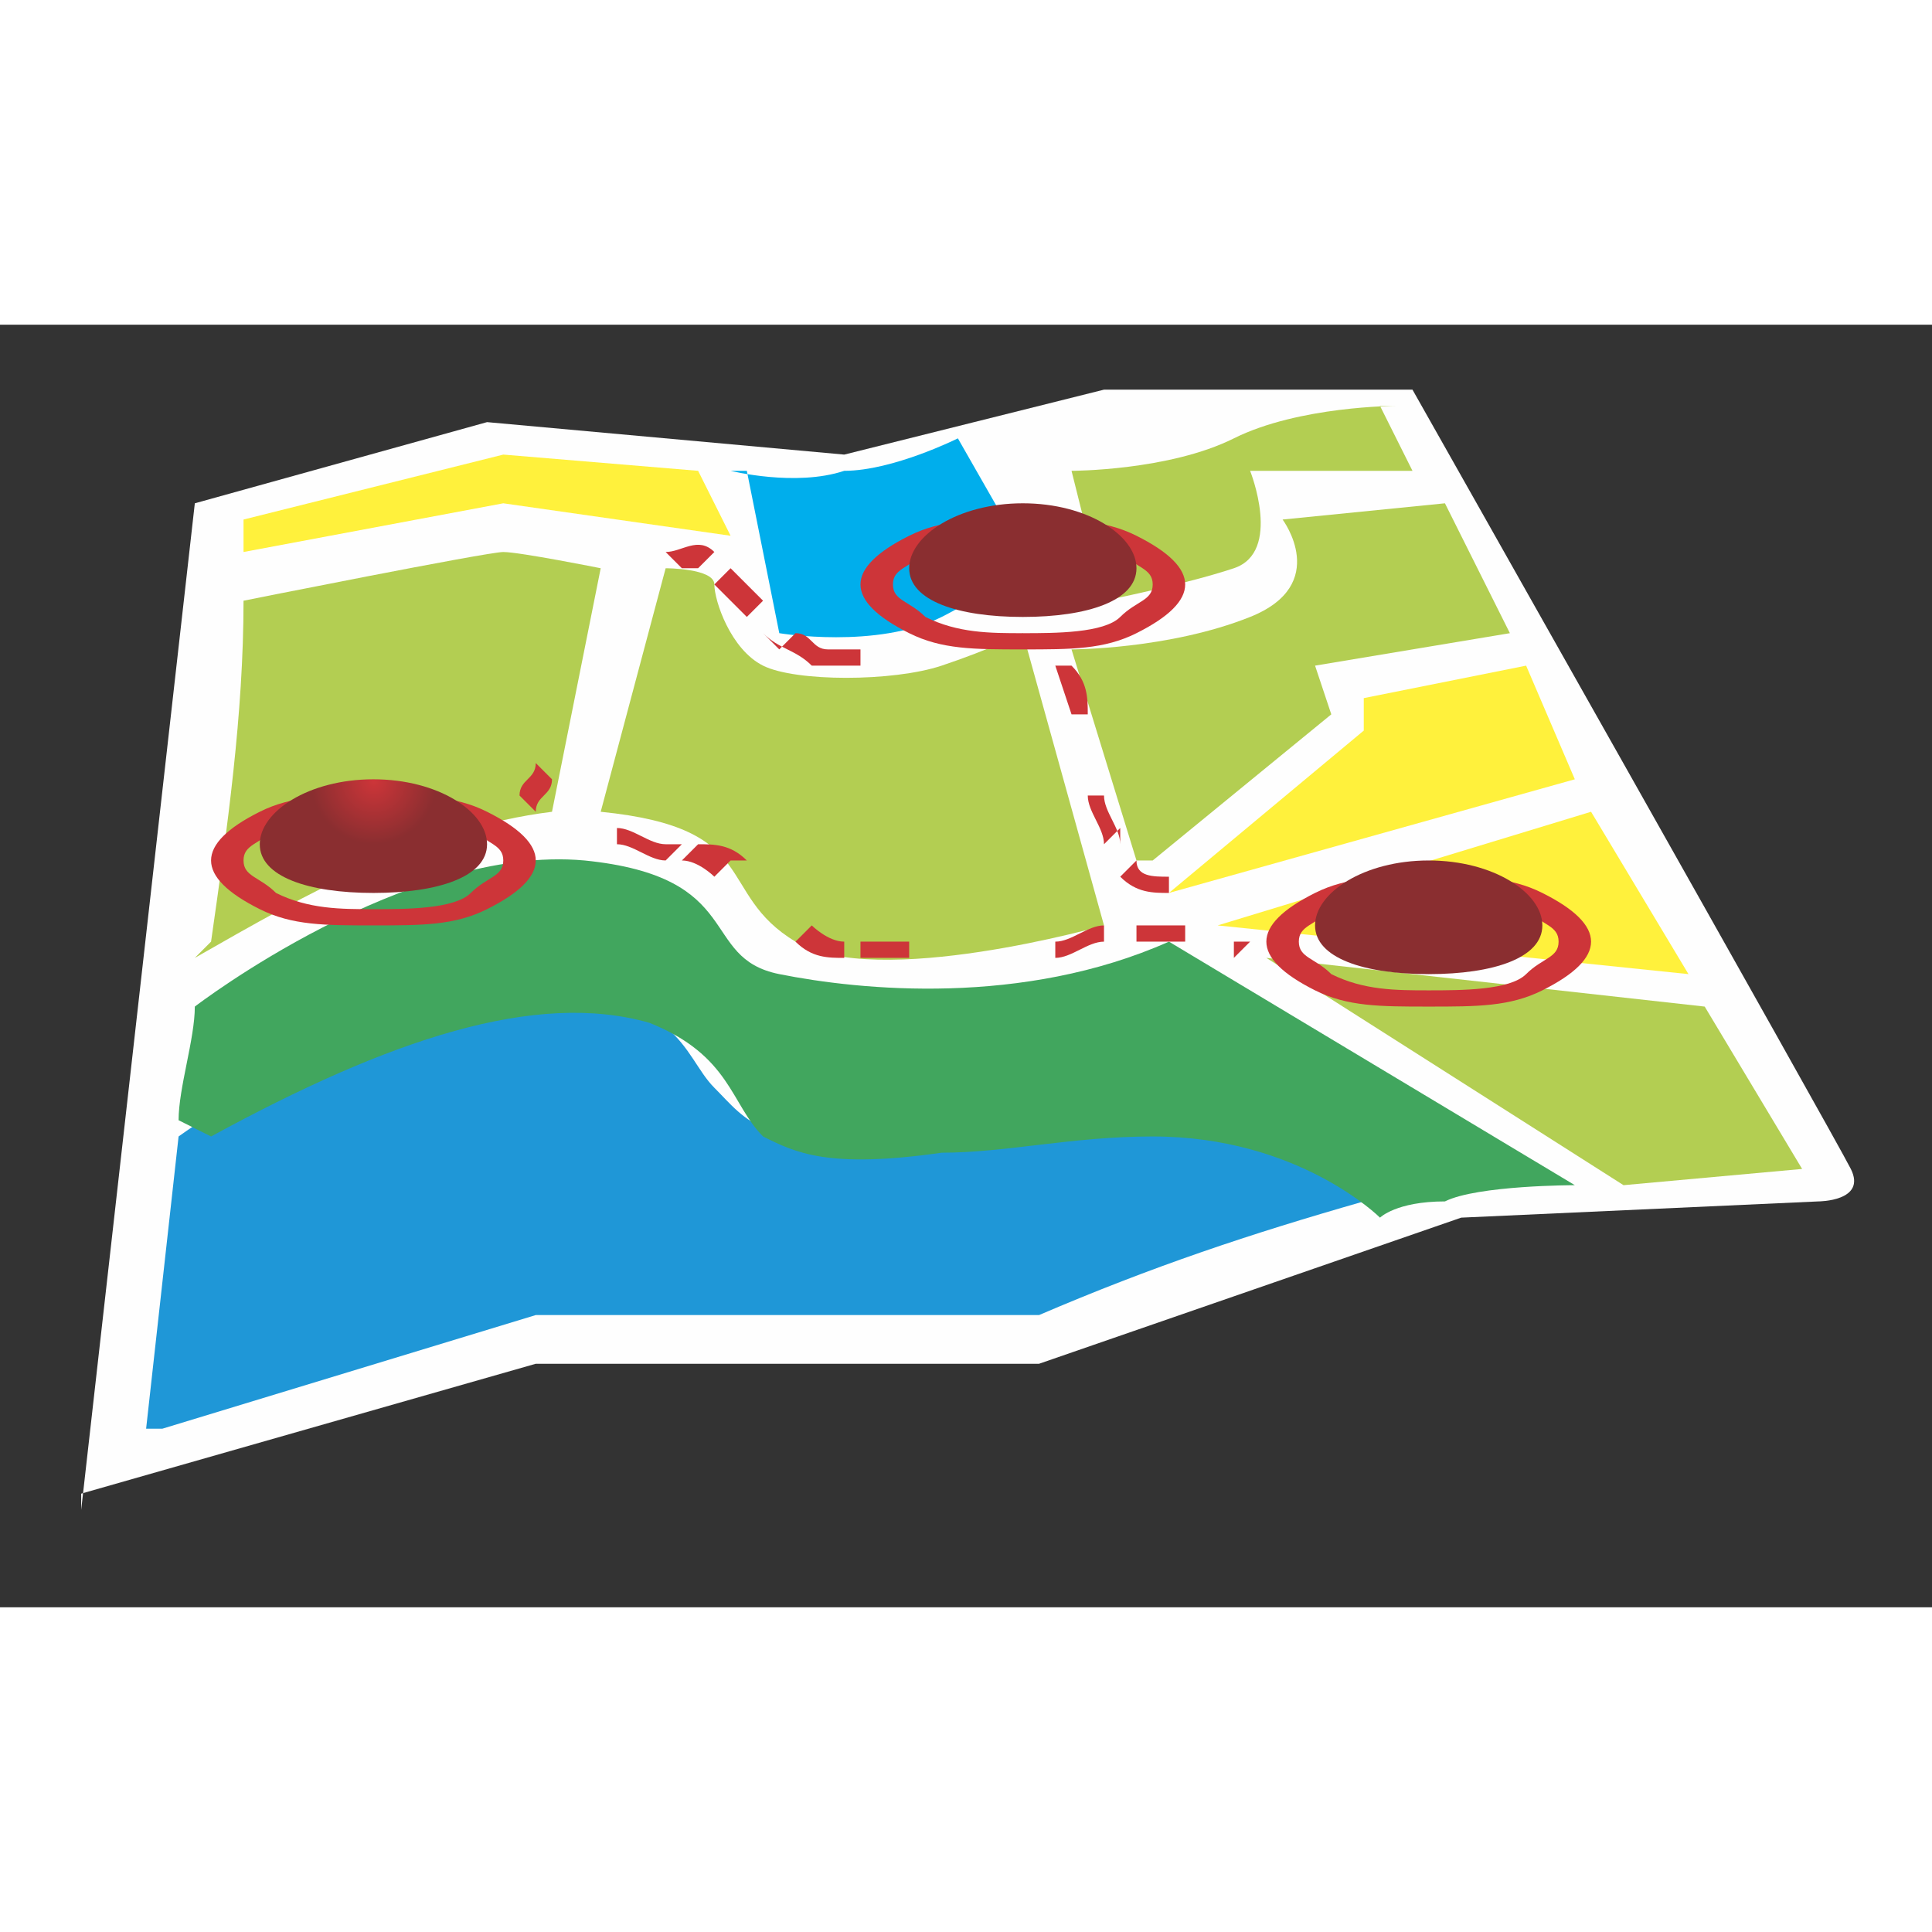 <svg xmlns="http://www.w3.org/2000/svg" width="23" height="23" viewBox="0 0 119 79" shape-rendering="geometricPrecision" image-rendering="optimizeQuality" fill-rule="evenodd" clip-rule="evenodd"><rect x="0" y="0" width="119" height="79" fill="#333333" stroke="none"/><defs><clipPath><path d="m0 0h119v79h-119v-79"/></clipPath><radialGradient id="0" gradientUnits="userSpaceOnUse" cx="23.03" cy="28.11" r="3.882"><stop stop-color="#cd3539"/><stop offset="1" stop-color="#8a2e30"/></radialGradient></defs><path d="m5 72l28-8h31l26-9 22-1c0 0 3 0 2-2-1-2-27-48-27-48h-19l-16 4-22-2-18 5-7 62z" fill="#fefefe"/><path d="m9 68l2-18c0 0 11-8 21-9 10 0 10 4 12 6 2 2 3 4 12 3 8-1 17-4 28 4-7 2-13 4-20 7-10 0-21 0-31 0l-23 7z" fill="#1f97d7"/><path d="m11 49c0-2 1-5 1-7 0 0 13-10 24-9 10 1 7 6 12 7 5 1 15 2 24-2l25 15c0 0-6 0-8 1-3 0-4 1-4 1 0 0-5-5-14-5-5 0-9 1-13 1-7 1-9 0-11-1-2-2-2-5-7-7-7-2-16 1-27 7z" fill="#41a65e"/><path fill="#b3ce52" d="m100 53l11-1-6-10-27-3z"/><g fill="#fff13c"><path d="m104 40l-6-10-23 7z"/><path d="m97 28l-3-7-10 2v2l-12 10z"/></g><g fill="#b3ce52"><path d="m37 30l4-15c0 0 3 0 3 1 0 1 1 4 3 5 2 1 8 1 11 0 3-1 5-2 5-2l5 18c0 0-14 4-19 1-5-3-2-7-12-8"/><path d="m13 38c1-7 2-14 2-21 0 0 15-3 16-3 1 0 6 1 6 1-1 5-2 10-3 15-8 1-15 5-22 9z"/></g><path fill="#fff13c" d="m15 12v2l16-3 14 2-2-4-12-1z"/><path d="m46 9l2 10c0 0 6 1 10-1 4-2 5-4 5-4l-4-7c0 0-4 2-7 2-3 1-7 0-7 0z" fill="#00aeec"/><g fill="#b3ce52"><path d="m71 33l11-9-1-3 12-2-4-8-10 1c0 0 3 4-2 6-5 2-11 2-11 2l4 13z"/><path d="m85 5l2 4h-10c0 0 2 5-1 6-3 1-8 2-8 2l-2-8c0 0 6 0 10-2 4-2 10-2 10-2z"/></g><path d="m23 29c3 0 5 0 7 1 2 1 3 2 3 3 0 1-1 2-3 3-2 1-4 1-7 1-3 0-5 0-7-1-2-1-3-2-3-3 0-1 1-2 3-3 2-1 4-1 7-1m6 2c-2-1-4-1-6-1-2 0-5 0-6 1-1 1-2 1-2 2 0 1 1 1 2 2 2 1 4 1 6 1 2 0 5 0 6-1 1-1 2-1 2-2 0-1-1-1-2-2" fill="#cd3539" fill-rule="nonzero"/><path d="m23 28c4 0 7 2 7 4 0 2-3 3-7 3-4 0-7-1-7-3 0-2 3-4 7-4" fill="url(#0)"/><path d="m88 34c3 0 5 0 7 1 2 1 3 2 3 3 0 1-1 2-3 3-2 1-4 1-7 1-3 0-5 0-7-1-2-1-3-2-3-3 0-1 1-2 3-3 2-1 4-1 7-1m6 2c-2-1-4-1-6-1-2 0-5 0-6 1-1 1-2 1-2 2 0 1 1 1 2 2 2 1 4 1 6 1 2 0 5 0 6-1 1-1 2-1 2-2 0-1-1-1-2-2" fill="#cd3539" fill-rule="nonzero"/><path d="m88 33c4 0 7 2 7 4 0 2-3 3-7 3-4 0-7-1-7-3 0-2 3-4 7-4" fill="url(#0)"/><path d="m63 12c3 0 5 0 7 1 2 1 3 2 3 3 0 1-1 2-3 3-2 1-4 1-7 1-3 0-5 0-7-1-2-1-3-2-3-3 0-1 1-2 3-3 2-1 4-1 7-1m6 2c-2-1-4-1-6-1-2 0-5 0-6 1-1 1-2 1-2 2 0 1 1 1 2 2 2 1 4 1 6 1 2 0 5 0 6-1 1-1 2-1 2-2 0-1-1-1-2-2" fill="#cd3539" fill-rule="nonzero"/><path d="m63 11c4 0 7 2 7 4 0 2-3 3-7 3-4 0-7-1-7-3 0-2 3-4 7-4" fill="url(#0)"/><g fill="#cd3539" fill-rule="nonzero"><path d="m50 21c1 0 2 0 3 0 0 0 0 0 0 0v-1c-1 0-2 0-3 0v1m-17 9c0-1 1-1 1-2l-1-1c0 1-1 1-1 2l1 1m2-4l-1-1 1 1m2-4l-1-1 1 1m2-4l-1-1 1 1m2-3c1 0 1 0 2 0l1-1c-1-1-2 0-3 0l1 1zm3 1c1 1 1 1 2 2l1-1c-1-1-1-1-2-2l-1 1m3 3c1 1 2 1 3 2l1-1c-1 0-1-1-2-1l-1 1z"/><path d="m41 32c-1 0-2-1-3-1v1c1 0 2 1 3 1l1-1zm35 6v1l1-1zm-3-1c-1 0-2 0-3 0v1c1 0 2 0 3 0v-1m-5 0c-1 0-2 1-3 1v1c1 0 2-1 3-1v-1m-4 1v1-1m-4 0v1-1m-4 0c-1 0-2 0-3 0v1c1 0 2 0 3 0v-1m-4 0c-1 0-2-1-2-1l-1 1c1 1 2 1 3 1v-1m-3-2l-1 1 1-1m-3-3c-1-1-2-1-3-1l-1 1c1 0 2 1 2 1l1-1z"/><path d="m67 24c0-1 0-2-1-3h-1c0 0 0 0 0 0l1 3h1m5 10c-1 0-2 0-2-1l-1 1c1 1 2 1 3 1v-1m-3-2c0-1-1-2-1-3h-1c0 1 1 2 1 3l1-1zm-1-4h-1 1"/></g></svg>